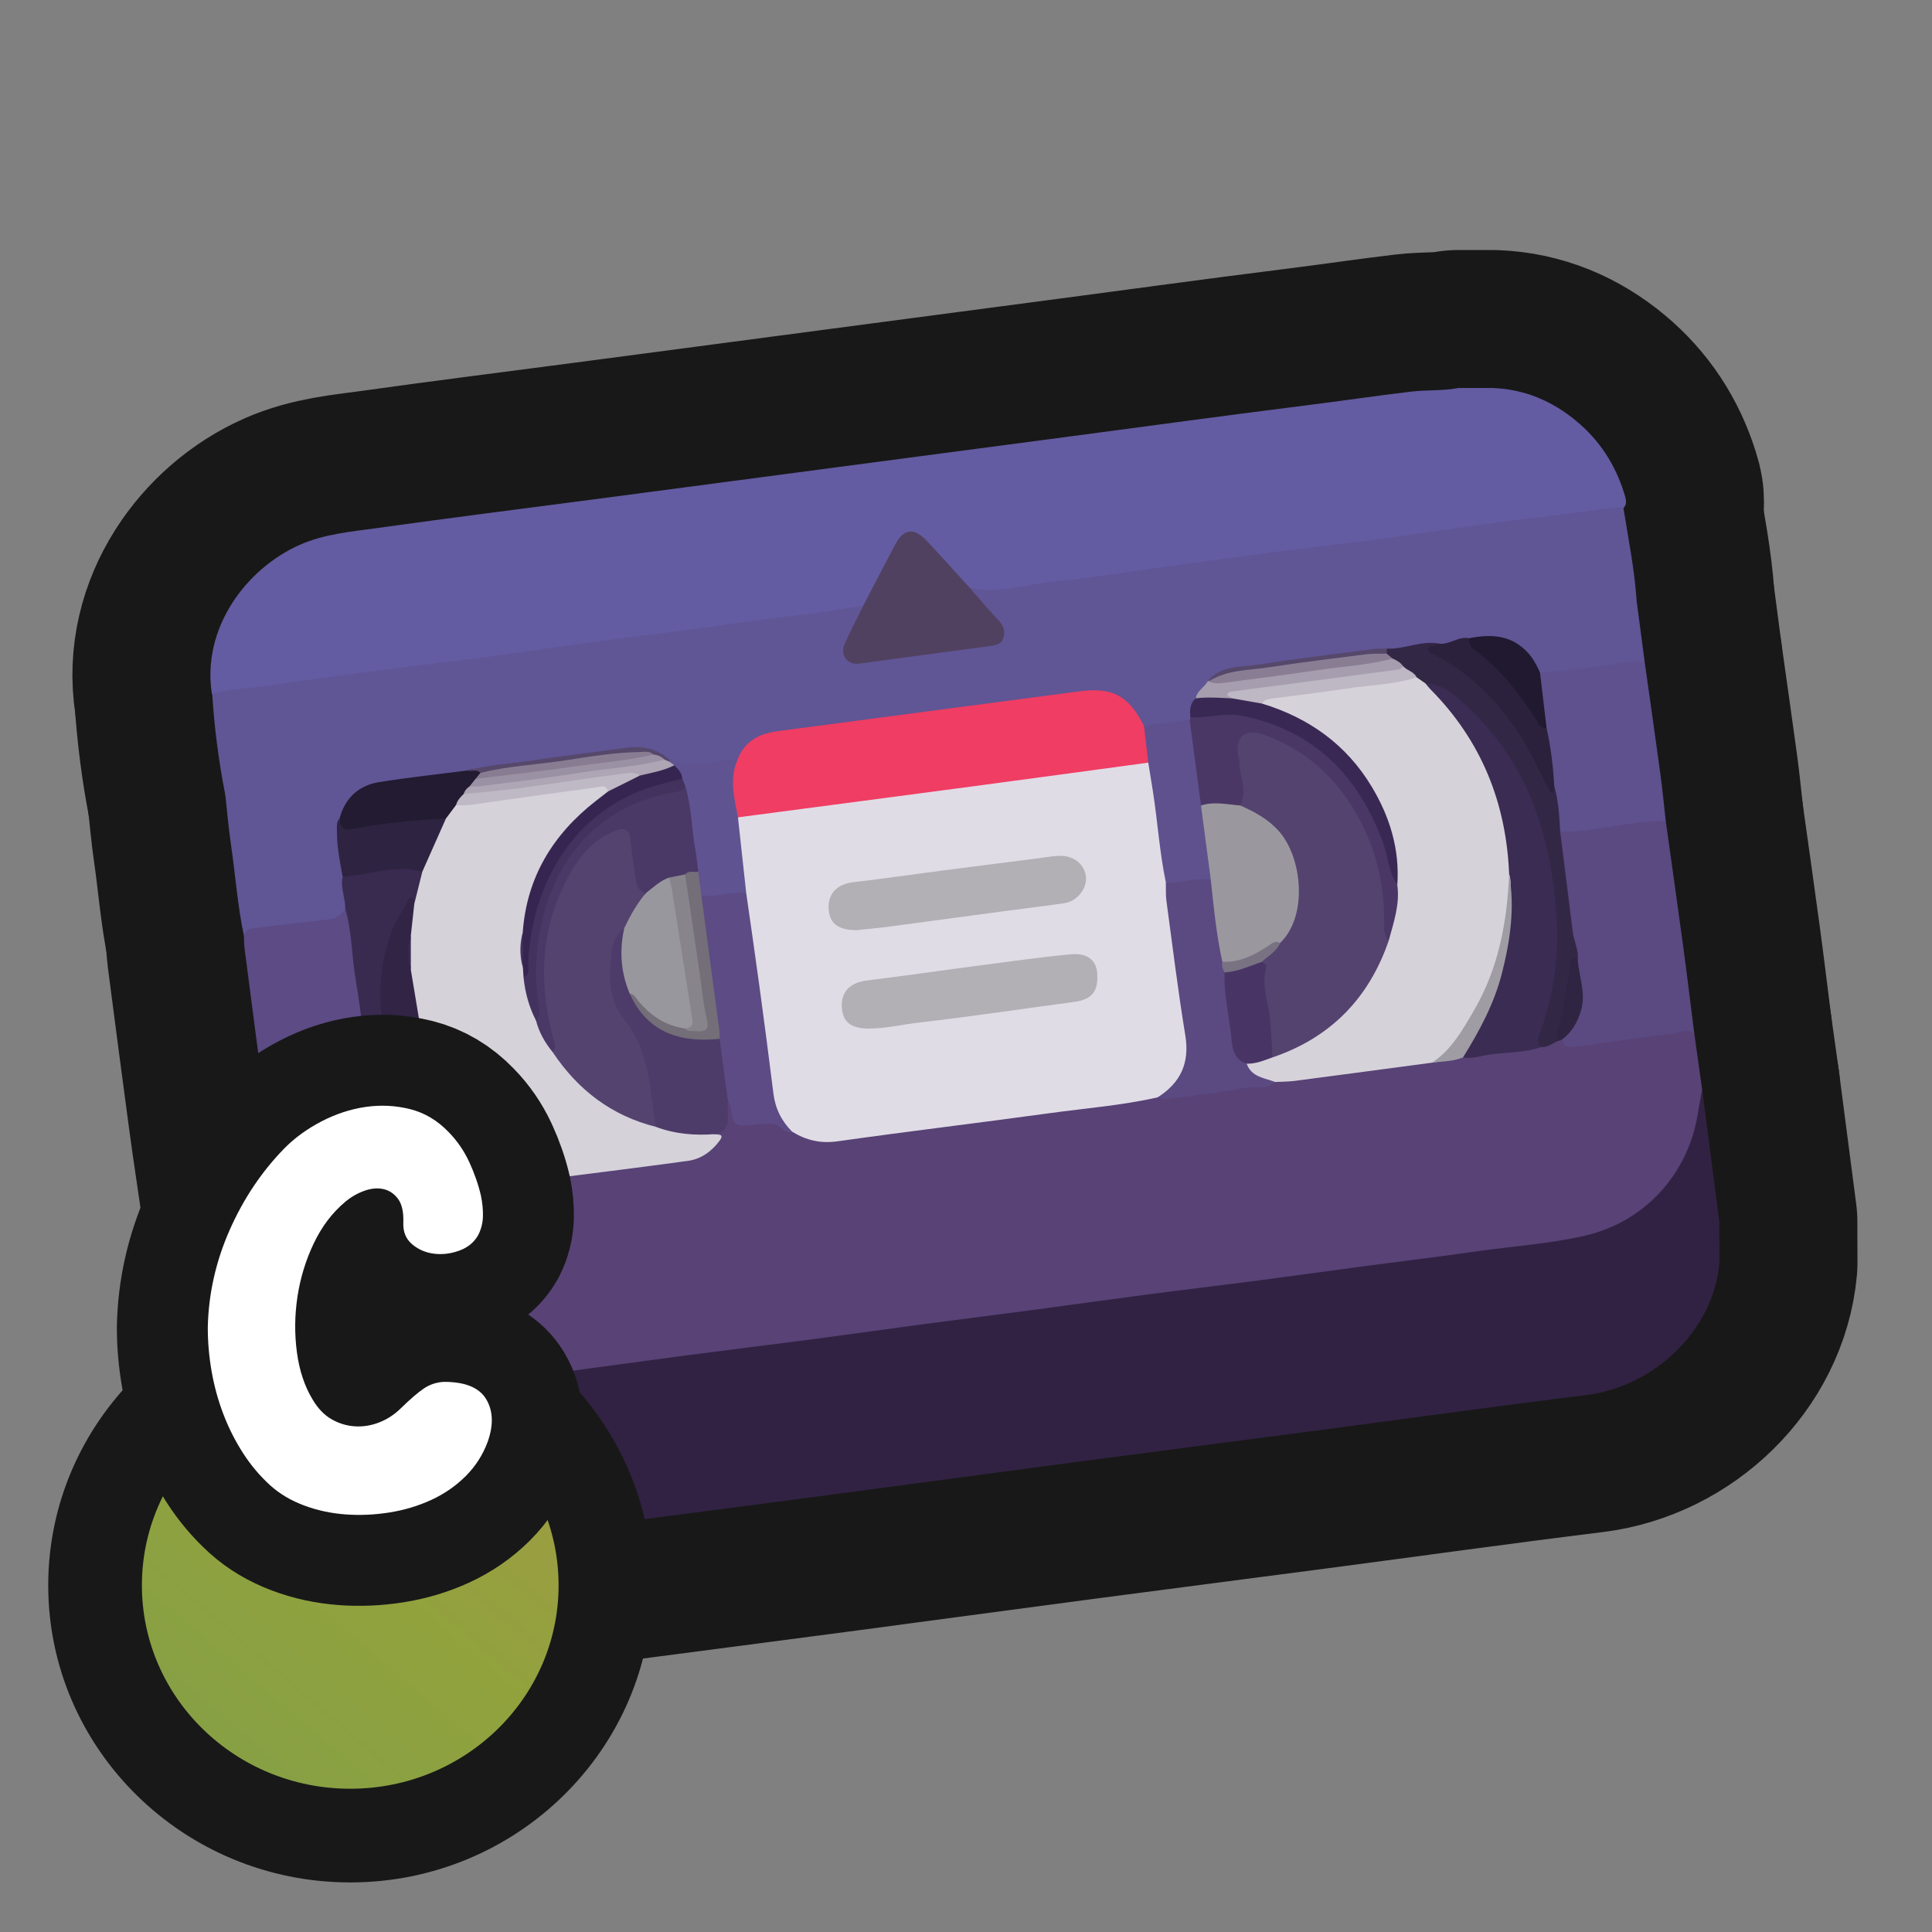 <?xml version="1.0" encoding="UTF-8"?>
<svg id="Pattern" xmlns="http://www.w3.org/2000/svg" width="280" height="280" xmlns:xlink="http://www.w3.org/1999/xlink" viewBox="0 0 280 280">
  <rect x="0" y="0" width="280" height="280" fill="#808080" stroke="none"/>
  <defs>
    <linearGradient id="C4" x1="10.199" y1="277.282" x2="97.17" y2="175.381" gradientUnits="userSpaceOnUse">
      <stop offset="0" stop-color="#7e9e4c"/>
      <stop offset=".488" stop-color="#91a23d"/>
      <stop offset=".713" stop-color="#9d9c43"/>
      <stop offset="1" stop-color="#b4924e"/>
    </linearGradient>
  </defs>
  <a xlink:href="https://www.notion.so/dmmnotes/episodes-7571d38f85a845d7a80f2c875956a86e?pvs=4">
    <g>
      <g>
        <path d="M211.375,56.234h5.007c4.579.184,8.567,1.874,12.065,4.779,3.347,2.78,5.632,6.28,6.924,10.424.261.837.614,1.753-.37,2.435-5.988,1.109-12.051,1.677-18.076,2.506-12.185,1.676-24.385,3.242-36.579,4.859-11.939,1.584-23.884,3.123-35.819,4.742-1.224.166-2.429.058-3.602-.332-2.494-1.039-3.766-3.403-5.443-5.266-3.39-3.766-4.064-3.783-6.317.719-.917,1.832-1.813,3.675-2.747,5.499-.384.751-.791,1.479-1.707,1.705-6.213,1.397-12.555,1.902-18.845,2.743-24.03,3.216-48.066,6.379-72.103,9.541-1.007.132-2.032.345-3.048.009-1.506-9.508,4.918-18.163,12.704-21.622,3.651-1.622,7.549-1.928,11.42-2.469,10.16-1.42,20.338-2.706,30.509-4.04,12.269-1.609,24.534-3.247,36.802-4.864,10.043-1.324,20.085-2.661,30.129-3.98,12.331-1.619,24.65-3.328,36.991-4.869,5.088-.635,10.16-1.395,15.252-1.996,2.278-.269,4.588-.09,6.852-.524Z" style="fill: none; stroke: #181818; stroke-linecap: round; stroke-linejoin: round; stroke-width: 40px;"/>
        <path d="M68.518,223.424c-.052.11-.063.224-.034.342h-4.622c.054-.123.045-.24-.026-.354,1.563-.925,3.124-.943,4.682.012Z" style="fill: none; stroke: #181818; stroke-linecap: round; stroke-linejoin: round; stroke-width: 40px;"/>
        <path d="M235.27,73.564c.713,4.483,1.617,8.939,1.92,13.481-.811.75-1.848.824-2.866.96-15.576,2.07-31.157,4.11-46.734,6.176-29.755,3.948-59.513,7.865-89.268,11.812-20.918,2.775-41.835,5.558-62.763,8.253-1.042.134-1.969.542-2.908.948-.955-4.849-1.594-9.739-1.893-14.672,2.589-.705,5.276-.743,7.911-1.135,5.409-.804,10.829-1.53,16.252-2.236,5.426-.707,10.864-1.313,16.288-2.031,5.232-.693,10.449-1.497,15.678-2.205,4.287-.58,8.587-1.07,12.876-1.638,5.484-.726,10.951-1.6,16.449-2.191,2.981-.321,5.909-.929,8.88-1.274.518.677-0,1.21-.281,1.744-.565,1.075-1.141,2.146-1.631,3.256-.849,1.922-.224,2.781,1.84,2.706,2.69-.099,5.32-.675,7.981-.994,3.103-.373,6.209-.761,9.307-1.189.91-.126,2.044-.074,2.462-1.161.451-1.174-.492-1.855-1.132-2.642-1.14-1.401-2.784-2.448-3.151-4.403,4.38,1.013,8.585-.564,12.866-.932,4.492-.387,8.95-1.163,13.423-1.772,5.481-.745,10.958-1.521,16.443-2.232,5.426-.703,10.865-1.302,16.288-2.02,5.231-.692,10.446-1.507,15.675-2.215,4.287-.581,8.582-1.105,12.878-1.613,2.4-.284,4.774-.822,7.21-.78Z" style="fill: none; stroke: #181818; stroke-linecap: round; stroke-linejoin: round; stroke-width: 40px;"/>
        <path d="M140.487,85.128c1.392,1.582,2.746,3.202,4.194,4.731.741.783,1.065,1.618.738,2.608-.303.918-1.127,1.062-2.008,1.177-6.319.825-12.631,1.709-18.949,2.539-1.673.22-2.764-1.309-2.051-2.869.848-1.855,1.784-3.669,2.681-5.501,1.531-2.936,3.051-5.879,4.598-8.807,1.27-2.406,2.73-2.627,4.607-.641,2.099,2.221,4.13,4.506,6.19,6.764Z" style="fill: none; stroke: #181818; stroke-linecap: round; stroke-linejoin: round; stroke-width: 40px;"/>
        <path d="M245.554,149.812c.379,2.701.758,5.402,1.136,8.103.268,4.663-1.086,8.853-3.71,12.668-4.138,6.016-10.027,8.893-17.133,9.796-15.205,1.933-30.391,4.014-45.588,6.002-18.184,2.378-36.365,4.789-54.545,7.194-16.72,2.212-33.442,4.414-50.16,6.638-4.442.591-8.857,1.486-13.379,1.384-8.393-.189-16.597-5.885-19.589-13.613-.303-.782-.357-1.612-.671-2.378-.726-4.046-1.23-8.12-1.582-12.214-.223-1.778,1.153-1.923,2.302-2.106,2.968-.473,5.949-.875,8.937-1.197,1.347-.145,2.498-.507,3.246-1.711.54-.356.879.04,1.092.4,2.454,4.132,6.302,4,10.307,3.405.91-.18,1.849-.157,2.749-.407,1.776-.197,3.555-.37,5.302-.761,1.13-.271,2.316-.02,3.437-.376,6.472-.882,12.948-1.733,19.431-2.541,1.783-.222,3.576-.503,5.093-1.576.714-.505,1.582-.991,1.202-2.141,1.825-1.182,1.203-3.336,1.96-4.944.988-.066.871.778,1,1.317.36,1.503,1.156,2.226,2.744,1.776,2.13-.604,3.959.379,5.843,1.092,2.656,1.594,5.489,1.345,8.394.945,14.788-2.038,29.607-3.849,44.387-5.949,4.274.012,8.438-.947,12.652-1.462,1.494-.182,3.068.009,4.465-.769,7.485-.963,14.962-1.989,22.456-2.88,1.632-.024,3.208-.456,4.814-.671,3.586-.58,7.206-.885,10.803-1.368.884-.199,1.716-.549,2.547-.908.409-.134.815-.204,1.21.043.792.606,1.677.48,2.58.366,4.703-.596,9.4-1.234,14.104-1.82.806-.1,1.694-.381,2.164.66Z" style="fill: none; stroke: #181818; stroke-linecap: round; stroke-linejoin: round; stroke-width: 40px;"/>
        <path d="M41.914,185.607c1.681,3.596,3.404,7.154,6.504,9.822,5.306,4.566,11.391,6.353,18.329,5.372,5.237-.741,10.49-1.374,15.733-2.074,5.494-.733,10.983-1.507,16.479-2.227,6.256-.82,12.521-1.58,18.777-2.401,5.37-.705,10.731-1.472,16.099-2.186,5.244-.698,10.494-1.35,15.738-2.046,5.431-.721,10.856-1.492,16.289-2.202,5.372-.703,10.753-1.339,16.125-2.04,5.181-.675,10.356-1.403,15.535-2.092,5.433-.722,10.875-1.375,16.3-2.151,5.297-.758,10.664-1.098,15.886-2.296,8.674-1.99,15.012-8.988,16.372-17.8.174-1.128.405-2.248.61-3.372.831,6.391,1.662,12.783,2.493,19.174.004,1.98.008,3.961.013,5.941-.87,9.706-9.331,17.93-19.363,19.164-13.282,1.635-26.537,3.492-39.805,5.238-11.237,1.479-22.48,2.921-33.716,4.407-12.125,1.603-24.244,3.25-36.369,4.853-12.125,1.603-24.254,3.176-36.381,4.763-5.015.656-10.03,1.312-15.044,1.969-1.561-.004-3.122-.008-4.682-.012-8.949-.698-17.212-7.666-19.072-16.693-1.432-6.95-2.13-14.043-2.849-21.113Z" style="fill: none; stroke: #181818; stroke-linecap: round; stroke-linejoin: round; stroke-width: 40px;"/>
        <path d="M32.651,115.194c.087-2,1.846-1.361,2.778-1.497,8.626-1.26,17.272-2.383,25.917-3.501,7.323-.946,14.658-1.795,21.978-2.758,6.245-.821,12.471-1.781,18.715-2.608,5.427-.719,10.873-1.297,16.3-2.012,5.172-.681,10.327-1.497,15.498-2.184,5.426-.722,10.868-1.329,16.295-2.046,6.245-.825,12.479-1.732,18.722-2.569,4.353-.583,8.715-1.1,13.072-1.66,4.23-.544,8.459-1.098,12.686-1.659,4.478-.594,8.955-1.2,13.431-1.804,5.423-.731,10.844-1.477,16.268-2.196,4.29-.568,8.585-1.105,12.878-1.656.389,2.951.777,5.902,1.166,8.852-1.67.978-3.582.813-5.388,1.051-3.095.408-6.167,1.152-9.326.936-.603-.134-.981-.547-1.27-1.059-2.011-3.561-5.021-4.822-8.98-3.906-.183.042-.378.03-.569.044-1.563.164-3.016.975-4.638.785-2.436-.239-4.726.9-7.15.763-4.625.366-9.2,1.137-13.8,1.708-2.334.29-4.656.69-6.993.919-1.635.16-3.116.57-4.468,1.473-.849.878-1.684,1.769-2.218,2.891-.599.805-.509,1.822-.831,2.716-.101.192-.247.336-.435.44-2.091.622-4.221.925-6.405.805-.712-.287-1.014-.943-1.38-1.541-1.358-2.217-3.353-3.291-5.935-3.228-3.788.092-7.501.863-11.248,1.316-11.504,1.388-22.956,3.17-34.47,4.475-2.591.294-4.334,1.721-5.711,3.776-3.436.735-6.874,1.929-10.318.021-2.36-1.412-4.824-1.63-7.557-1.203-7.122,1.112-14.289,1.93-21.422,2.971-3.815.806-7.705,1.116-11.565,1.574-3.419.406-5.476,2.144-6.653,5.206-.627,2.09.014,4.137.209,6.197.066.692.276,1.364.296,2.064-.097,1.55.535,3.061.252,4.621-.577,1.555-1.885,1.889-3.342,2.098-3.904.561-7.868.737-11.694,1.796-.931-4.422-1.241-8.933-1.896-13.395-.341-2.328-.537-4.676-.799-7.016Z" style="fill: none; stroke: #181818; stroke-linecap: round; stroke-linejoin: round; stroke-width: 40px;"/>
        <path d="M35.345,135.604c.307-1.149,1.326-1.065,2.163-1.169,3.408-.427,6.824-.783,10.234-1.197,1.006-.122,1.799-.638,2.287-1.561,1.192.42,1.012,1.559,1.099,2.412.58,5.641,1.592,11.226,2.168,16.866.065.635.22,1.256.275,1.891.482,4.356,1.157,8.688,1.618,13.047.084.795.438,1.632-.164,2.389.147,1.779-1.171,2.095-2.434,2.27-3.312.461-6.636.837-9.96,1.213-1.093.124-1.94.508-2.298,1.628-.604-4.165-1.243-8.326-1.806-12.497-1.051-7.79-2.062-15.586-3.077-23.38-.082-.631-.072-1.274-.105-1.912Z" style="fill: none; stroke: #181818; stroke-linecap: round; stroke-linejoin: round; stroke-width: 40px;"/>
        <path d="M245.554,149.812c-1.175-.898-2.378-.046-3.509.074-4.475.475-8.923,1.201-13.387,1.788-.901.118-2.014.439-2.248-1.024,2.837-3.529,2.718-7.506,1.768-11.612-.057-.248.015.065-.013-.192-1.06-5.301-1.524-10.686-2.316-16.024-.117-.787-.382-1.638.159-2.406,3.977-.96,8.073-1.13,12.094-1.808,1.125-.19,2.292-.405,3.314.404.833,5.963,1.686,11.923,2.492,17.89.581,4.299,1.1,8.607,1.646,12.911Z" style="fill: none; stroke: #181818; stroke-linecap: round; stroke-linejoin: round; stroke-width: 40px;"/>
        <path d="M241.416,119.01c-4.015-.028-7.926.874-11.882,1.367-1.151.144-2.281.113-3.422.155-1.1-1.384-.639-3.11-.997-4.658-.138-.596-.034-1.248-.256-1.846-.409-2.842-.677-5.704-1.198-8.531-.628-2.083-.43-4.268-.801-6.385-.099-.562-.055-1.14.331-1.626,4.132-.207,8.21-.859,12.296-1.46.942-.139,1.912-.092,2.868-.13.763,5.425,1.543,10.847,2.28,16.275.308,2.273.523,4.558.78,6.838Z" style="fill: none; stroke: #181818; stroke-linecap: round; stroke-linejoin: round; stroke-width: 40px;"/>
        <path d="M167.782,159.033c-5.126,1.171-10.369,1.568-15.561,2.283-10.273,1.415-20.572,2.643-30.84,4.093-2.457.347-4.544-.148-6.57-1.389-1.902-.755-2.606-2.383-2.94-4.201-.845-4.598-1.295-9.253-1.943-13.88-.772-5.512-1.517-11.028-2.234-16.549-.238-2.807-.76-5.576-1.072-8.373-.092-.83-.239-1.653.171-2.444.998-1.152,2.436-1.042,3.732-1.204,8.447-1.055,16.873-2.263,25.318-3.32,9.653-1.208,19.267-2.702,28.937-3.772.508-.056,1.017-.147,1.527-.01,1.327.81,1.09,2.239,1.25,3.442.627,4.693,1.165,9.398,1.842,14.084.908,7.808,2.041,15.587,3.023,23.386.45,3.571-1.544,6.937-4.642,7.854Z" style="fill: none; stroke: #181818; stroke-linecap: round; stroke-linejoin: round; stroke-width: 40px;"/>
        <path d="M207.543,154.011c-6.629.883-13.257,1.775-19.889,2.639-.945.123-1.907.11-2.861.16-2.458.126-4.108-.945-4.316-2.802,1.129-.677,2.46-.719,3.662-1.166,8.466-2.8,13.979-8.513,16.722-16.957.607-2.448,1.401-4.866,1.128-7.446.718-10.762-6.377-21.328-17.12-25.268-.787-.289-1.826-.295-2.079-1.411.584-1.172,1.752-1.198,2.795-1.324,6.451-.783,12.898-1.596,19.33-2.528.802-.012,1.455.349,2.062.822,7.769,7.722,11.802,17.079,12.234,28.01-.288,9.342-2.752,17.929-8.775,25.283-.776.947-1.528,1.908-2.894,1.988Z" style="fill: none; stroke: #181818; stroke-linecap: round; stroke-linejoin: round; stroke-width: 40px;"/>
        <path d="M103.556,164.372c.552.1,1.499-.08.707.982-1.155,1.548-2.685,2.632-4.574,2.891-7.321,1.003-14.656,1.901-21.986,2.838-2.385-.516-3.976-2.284-5.652-3.8-5.136-4.643-8.769-10.304-10.884-16.917-.254-.793-.532-1.577-.835-2.355-.578-2.503-1.212-4.996-1.253-7.588.021-1.572.019-3.143-.005-4.714-.019-1.544-.068-3.093.479-4.577.525-1.539.637-3.189,1.23-4.711.988-2.756,1.947-5.527,3.527-8.026.576-.859.969-1.902,2.16-2.142,6.435-.749,12.844-1.694,19.265-2.545.914-.121,1.934-.532,2.571.6.008,1.244-1.034,1.698-1.815,2.294-5.199,3.968-8.468,9.147-9.909,15.515-.242,1.069-.241,2.162-.466,3.227-.283,1.592-.299,3.182.026,4.77.123.488.148.988.183,1.486.191,2.125,1.003,4.08,1.685,6.068.663,1.613,1.444,3.165,2.433,4.607,3.793,5.277,8.62,9.109,15.015,10.753,2.067.485,4.14.896,6.276.894.634-0,1.296-.033,1.821.448Z" style="fill: none; stroke: #181818; stroke-linecap: round; stroke-linejoin: round; stroke-width: 40px;"/>
        <path d="M218.716,126.684c-.421-10.36-4.046-19.356-11.392-26.771-.266-.269-.493-.578-.737-.868,1.148-.931,2.086-.071,2.954.459,4.547,2.774,7.886,6.688,10.441,11.313,4.385,7.933,6.339,16.465,6.146,25.491-.085,3.982-.598,7.924-1.875,11.725-.41,1.221-.697,2.464-.928,3.725-2.428.842-5.002.736-7.503,1.087-1.248.175-2.492.667-3.795.407-.327-.867.273-1.458.657-2.092,3.827-6.305,5.823-13.144,6.008-20.512.033-1.321.494-2.64.023-3.964Z" style="fill: none; stroke: #181818; stroke-linecap: round; stroke-linejoin: round; stroke-width: 40px;"/>
        <path d="M180.683,154.161c.678,1.957,2.566,2.036,4.11,2.649-1.197,1.25-2.807.605-4.208.851-3.813.67-7.663,1.14-11.504,1.645-.414.054-.865-.175-1.298-.273,3.309-2.108,4.658-4.969,4.003-8.968-1.061-6.476-1.859-12.994-2.738-19.499-.119-.884-.06-1.792-.084-2.69,2.214-.786,4.431-1.512,6.768-.441,1.015,3.842.983,7.853,1.874,11.716.024.645.218,1.263.318,1.896.169,2.863.681,5.687.975,8.536.173,1.674.841,3.187,1.784,4.577Z" style="fill: none; stroke: #181818; stroke-linecap: round; stroke-linejoin: round; stroke-width: 40px;"/>
        <path d="M108.145,129.409c.638,4.488,1.297,8.974,1.907,13.466.705,5.193,1.391,10.389,2.034,15.59.271,2.188,1.177,4.018,2.726,5.556-1.21.395-1.703-1.032-2.722-1.077-.889-.039-1.798-.094-2.671.037-2.85.429-3.209.181-3.587-2.703-.038-.292-.233-.564-.355-.845-1.13-1.792-.866-3.893-1.263-5.845-.2-.98-.263-1.998-.416-2.996-.784-6.233-1.78-12.437-2.428-18.687-.078-.751-.325-1.529.198-2.234,2.177-.458,4.338-1.351,6.577-.263Z" style="fill: none; stroke: #181818; stroke-linecap: round; stroke-linejoin: round; stroke-width: 40px;"/>
        <path d="M61.203,126.338c-.388,1.559-.777,3.118-1.165,4.678-.775-.33-.829.399-1.054.771-3.191,5.276-3.88,10.986-2.952,16.991,1.144,7.407,4.57,13.63,9.717,18.979.843.876,1.753,1.688,2.555,2.6.44.5,1.095.99.568,1.817-.82.72-1.806.216-2.704.368-1.326-.115-1.79-1.332-2.534-2.11-4.003-4.187-7.278-8.874-9.467-14.28-.431-1.064-.301-2.302-1.065-3.249-.519-3.703-.962-7.419-1.579-11.106-.563-3.365-.508-6.819-1.495-10.118.046-1.544-.728-3.021-.369-4.589,3.273-1.486,6.723-1.786,10.251-1.493.505.042.98.29,1.293.743Z" style="fill: none; stroke: #181818; stroke-linecap: round; stroke-linejoin: round; stroke-width: 40px;"/>
        <path d="M68.872,172.173c-.783-1.996-2.629-3.07-3.993-4.556-3.549-3.865-6.338-8.19-7.984-13.179-2.175-6.591-2.557-13.205.012-19.824.564-1.453,1.507-2.668,2.193-4.038.132-.263.42-.623.72-.441.184.112.154.575.22.88-.166,1.525-.332,3.049-.499,4.574-.181,1.658-.186,3.316.003,4.974.425,2.558.849,5.116,1.274,7.673,2.065,8.481,5.834,15.988,12.491,21.844.429.377.909.721.932,1.375-1.74.604-3.546.715-5.367.718Z" style="fill: none; stroke: #181818; stroke-linecap: round; stroke-linejoin: round; stroke-width: 40px;"/>
        <path d="M223.326,151.757c-.687-.675-.383-1.408-.119-2.135,1.943-5.362,2.732-10.929,2.381-16.58-.73-11.764-4.097-22.504-13.089-30.762-1.658-1.522-3.394-3.164-5.912-3.236-.427-.296-.853-.592-1.279-.889-.854-.173-1.473-.752-2.149-1.234-.472-.46-.968-.891-1.539-1.229-.349-.265-.664-.559-.832-.977-.06-.275-.023-.522.212-.71,2.468.114,4.793-1.133,7.287-.769.073.504-.735,1.014.246,1.53,7.598,4.003,12.212,10.614,15.757,18.157.174.371.006,1.313.969,1.043.621,2.144.736,4.355.855,6.565.612,4.866,1.226,9.731,1.836,14.597.165,1.313.862,2.529.71,3.899-.964,1.093-.726,2.505-.973,3.78-.53,2.746-.817,5.548-2.055,8.113-.727.393-1.414.898-2.306.836Z" style="fill: none; stroke: #181818; stroke-linecap: round; stroke-linejoin: round; stroke-width: 40px;"/>
        <path d="M104.287,150.55c.396,2.961.793,5.923,1.19,8.884-.005.691-.068,1.388-.003,2.073.144,1.503-.288,2.572-1.918,2.865-2.903.206-5.753-.02-8.501-1.062-1.106-1.183-1.084-2.749-1.183-4.168-.279-3.989-1.345-7.579-3.726-10.902-2.348-3.278-2.692-7.122-1.798-11.048.231-1.013.683-1.931,1.309-2.758.303-.4.651-.662,1.025-.053.315,1.401-.203,2.778-.11,4.184.114,1.74.452,3.412,1.093,5.026,1.88,4.468,6.176,7.103,10.98,6.706.579-.048,1.146-.164,1.643.252Z" style="fill: none; stroke: #181818; stroke-linecap: round; stroke-linejoin: round; stroke-width: 40px;"/>
        <path d="M53.102,152.902c1.654.44,1.015,2.025,1.45,3.045,2.297,5.389,5.539,10.119,9.559,14.347.7.736,1.372,1.497,2.057,2.247-4.798,1.671-8.03.437-11.144-4.258-.82-5.105-1.412-10.238-1.922-15.381Z" style="fill: none; stroke: #181818; stroke-linecap: round; stroke-linejoin: round; stroke-width: 40px;"/>
        <path d="M218.716,126.684c.851,4.859.16,9.611-1.031,14.32-1.121,4.432-3.26,8.401-5.657,12.247-1.437.598-2.982.563-4.486.76,2.813-1.852,4.402-4.711,6.033-7.495,3.582-6.112,4.848-12.853,5.141-19.832Z" style="fill: none; stroke: #181818; stroke-linecap: round; stroke-linejoin: round; stroke-width: 40px;"/>
        <path d="M74.239,171.454c-6.914-5.481-11.049-12.695-13.221-21.144-.178-.694-.268-1.37-.202-2.074,1.806,5.33,4.105,10.386,7.769,14.753,2.649,3.156,5.747,5.77,9.118,8.094-1.101.631-2.323.129-3.465.371Z" style="fill: none; stroke: #181818; stroke-linecap: round; stroke-linejoin: round; stroke-width: 40px;"/>
        <path d="M225.631,150.921c-.209-1.703.753-3.177.934-4.817.227-2.063.663-4.101.98-6.155.104-.675.121-1.362,1.114-.92.148,2.452,1.216,4.83.488,7.358-.493,1.713-1.314,3.168-2.736,4.262-.26.091-.519.182-.779.272Z" style="fill: none; stroke: #181818; stroke-linecap: round; stroke-linejoin: round; stroke-width: 40px;"/>
        <path d="M166.418,110.528c-8.484,1.147-16.966,2.309-25.452,3.438-11.337,1.509-22.678,2.994-34.017,4.489-1.615-1.865-1.659-6.365-.082-8.307.988-2.731,3.174-3.829,5.839-4.183,14.567-1.936,29.138-3.84,43.706-5.772,4.794-.636,7.135.589,9.381,5.001,1.114,1.672,1.394,3.441.624,5.334Z" style="fill: none; stroke: #181818; stroke-linecap: round; stroke-linejoin: round; stroke-width: 40px;"/>
        <path d="M202.51,128.251c.387,2.809-.525,5.418-1.243,8.057-1.533-.497-1.152-1.833-1.163-2.891-.057-5.283-1.207-10.274-3.802-14.897-2.845-5.067-6.797-8.925-12.257-11.114-.535-.214-1.072-.423-1.647-.506-1.947-.28-2.644.345-2.396,2.326.206,1.649.436,3.298.611,4.949.109,1.029.376,2.228-.903,2.878-1.953.077-3.905.152-5.831-.31-1.216-2.952-1.082-6.141-1.594-9.217-.173-1.037-.616-2.14.132-3.161.034-.131.068-.262.102-.393,3.852-1.457,7.736-1.151,11.449.271,10.38,3.975,16.094,11.817,18.158,22.543.096.498.094,1.018.383,1.465Z" style="fill: none; stroke: #181818; stroke-linecap: round; stroke-linejoin: round; stroke-width: 40px;"/>
        <path d="M172.417,104.366c.547,4.126,1.095,8.252,1.642,12.378.428.417.674.931.775,1.513.468,2.713.826,5.44.985,8.19.022.386.002.772-.347,1.042-2.2-.384-4.32.571-6.508.389-.917-4.366-1.189-8.824-1.881-13.223-.216-1.376-.443-2.751-.665-4.126-.208-1.778-.415-3.556-.624-5.334,2.207-.276,4.415-.552,6.623-.828Z" style="fill: none; stroke: #181818; stroke-linecap: round; stroke-linejoin: round; stroke-width: 40px;"/>
        <path d="M106.868,110.148c-1.19,2.781-.446,5.543.082,8.307.398,3.651.796,7.302,1.195,10.954-2.184-.213-4.306.656-6.494.373-.939-.957-.884-2.199-.98-3.398-.565-3.975-1.06-7.96-1.623-11.934-.163-.442-.304-.894-.464-1.337-.21-.657-.532-1.249-1.025-1.741-.296-.296-.633-.568-.653-1.037.056-.062.112-.125.168-.187.117-.051.282-.181.345-.143,2.48,1.5,5.007.552,7.53.183.628-.092,1.279-.03,1.92-.039Z" style="fill: none; stroke: #181818; stroke-linecap: round; stroke-linejoin: round; stroke-width: 40px;"/>
        <path d="M66.097,116.665c-.489.653-.977,1.306-1.466,1.958-.998.705-2.195.682-3.316.783-3.242.292-6.466.691-9.686,1.17-1.977.294-2.5-.21-2.414-1.971.8-2.961,2.767-4.775,5.729-5.252,4.233-.682,8.504-1.134,12.758-1.684.655-.249,1.307-.269,1.955.02.236.536-.157.858-.412,1.227-.323.39-.587.827-.905,1.222-.322.363-.594.763-.851,1.174-.395.522-.828,1.005-1.393,1.352Z" style="fill: none; stroke: #181818; stroke-linecap: round; stroke-linejoin: round; stroke-width: 40px;"/>
        <path d="M49.215,118.605c.023,1.98,1.354,1.64,2.568,1.414,4.248-.79,8.538-1.18,12.848-1.396-1.142,2.571-2.285,5.143-3.427,7.714-3.417-.975-6.716.135-10.054.57-.496.065-.994.121-1.49.18-.385-2.205-.854-4.401-.828-6.656.007-.63-.118-1.298.384-1.828Z" style="fill: none; stroke: #181818; stroke-linecap: round; stroke-linejoin: round; stroke-width: 40px;"/>
        <path d="M202.51,128.251c-1.29-1.896-1.355-4.208-2.131-6.287-3.588-9.608-9.93-16.062-20.233-18.197-2.584-.536-5.082.329-7.627.206-.092-1.025-.102-2.026.789-2.771,1.686-1.235,3.538-.447,5.326-.438,1.492.159,3.087-.04,4.273,1.204,6.787,2.067,12.227,5.932,15.908,12.071,2.617,4.364,4.055,9.061,3.695,14.211Z" style="fill: none; stroke: #181818; stroke-linecap: round; stroke-linejoin: round; stroke-width: 40px;"/>
        <path d="M225.258,113.968c-.028.252.038.625-.102.736-.531.421-.59-.185-.735-.448-1.444-2.625-2.59-5.398-4.271-7.911-3.211-4.797-7.079-8.835-12.303-11.445-.385-.192-.961-.325-.906-.857.079-.758,1.082-.21,1.345-.807,1.647.392,2.997-1.089,4.638-.737,2.352,2.605,5.207,4.71,7.332,7.554,1.339,1.792,2.379,3.793,3.882,5.463.64,2.782.957,5.606,1.12,8.451Z" style="fill: none; stroke: #181818; stroke-linecap: round; stroke-linejoin: round; stroke-width: 40px;"/>
        <path d="M224.138,105.517c-1.011.079-1.243-.807-1.629-1.407-2.395-3.72-5.097-7.157-8.683-9.823-.577-.429-1.02-.981-.902-1.788,3.1-.619,6.015-.514,8.395,1.981.841.882,1.393,1.914,1.873,3.006.315,2.677.63,5.353.946,8.03Z" style="fill: none; stroke: #181818; stroke-linecap: round; stroke-linejoin: round; stroke-width: 40px;"/>
        <path d="M178.637,101.22c-1.776-.074-3.551-.233-5.328-.017.161-1.155,1.33-1.612,1.779-2.568.11-.013.221-.027.331-.041,7.925-1.021,15.854-2.016,23.765-3.153.876-.126,1.77-.324,2.653.009.578.252,1.124.548,1.5,1.081-.18,1.508-1.507,1.189-2.356,1.294-4.324.535-8.627,1.221-12.957,1.706-2.865.321-5.714.773-8.576,1.13-.368.046-.809-.017-.81.559Z" style="fill: none; stroke: #181818; stroke-linecap: round; stroke-linejoin: round; stroke-width: 40px;"/>
        <path d="M69.615,112.024c-.539-.65-1.293-.145-1.913-.354,3.193-.879,6.507-.984,9.758-1.491,4.335-.676,8.702-1.141,13.044-1.778,2.474-.363,4.684.018,6.57,1.748-.037.075-.06.154-.067.238-.287.109-.575.092-.865.009-.649-.251-1.276-.561-1.952-.748-4.495-.344-8.867.649-13.267,1.241-3.34.449-6.698.773-10.022,1.342-.43.074-.895.103-1.284-.206Z" style="fill: none; stroke: #181818; stroke-linecap: round; stroke-linejoin: round; stroke-width: 40px;"/>
        <path d="M200.998,94.006c-.007.244-.014.488-.022.732-.774.775-1.803.516-2.724.641-5.882.798-11.756,1.665-17.658,2.301-1.848.199-3.575.941-5.428,1.073,0,0-.078-.119-.079-.119,1.941-2.228,4.732-1.926,7.237-2.311,5.574-.856,11.175-1.537,16.767-2.269.627-.082,1.271-.035,1.906-.048Z" style="fill: none; stroke: #181818; stroke-linecap: round; stroke-linejoin: round; stroke-width: 40px;"/>
        <path d="M124.132,134.804c-2.755-.009-3.961-1.045-4.043-3.172-.085-2.21,1.303-3.524,3.638-3.788,4.298-.486,8.579-1.122,12.869-1.68,4.606-.599,9.214-1.18,13.821-1.766,1.073-.136,2.146-.346,3.222-.367,2.026-.039,3.593,1.304,3.747,3.084.146,1.691-1.294,3.507-3.124,3.777-3.021.446-6.055.803-9.083,1.208-5.548.742-11.094,1.502-16.643,2.233-1.579.208-3.167.341-4.404.471Z" style="fill: none; stroke: #181818; stroke-linecap: round; stroke-linejoin: round; stroke-width: 40px;"/>
        <path d="M125.909,149.069c-2.611-.01-3.813-.98-3.907-3.168-.095-2.217,1.241-3.502,3.637-3.799,5.433-.673,10.852-1.463,16.281-2.173,4.421-.578,8.839-1.207,13.276-1.623,2.413-.227,3.694.878,3.819,2.764.177,2.66-.786,3.793-3.363,4.136-7.448.992-14.879,2.122-22.342,2.976-2.467.282-4.903.872-7.401.887Z" style="fill: none; stroke: #181818; stroke-linecap: round; stroke-linejoin: round; stroke-width: 40px;"/>
        <path d="M179.732,116.733c1.172-2.187-.198-4.333-.114-6.504.009-.243-.15-.489-.185-.739-.385-2.772,1.028-3.975,3.71-3.018,6.026,2.151,10.473,6.173,13.578,11.727,2.743,4.907,3.992,10.182,3.866,15.791-.019.853.047,1.665.68,2.319-2.871,8.382-8.438,14.08-16.857,16.942-.908-1.166-.483-2.575-.657-3.864-.432-3.196-1.068-6.376-1.036-9.623.152-1.654,1.946-2.091,2.535-3.425,4.595-5.065,2.762-15.708-4.333-18.527-.5-.199-1.144-.336-1.188-1.08Z" style="fill: none; stroke: #181818; stroke-linecap: round; stroke-linejoin: round; stroke-width: 40px;"/>
        <path d="M182.857,139.413c.358.174.773.436.661.833-.781,2.766.486,5.38.618,8.079.08,1.631.232,3.279.274,4.925-1.211.43-2.401.948-3.727.91-2.204-.697-2.098-2.829-2.293-4.4-.364-2.931-1.019-5.851-.928-8.835,1.7-.854,3.396-1.724,5.395-1.513Z" style="fill: none; stroke: #181818; stroke-linecap: round; stroke-linejoin: round; stroke-width: 40px;"/>
        <path d="M178.637,101.22c-.261-.162-.738-.319-.743-.488-.013-.475.519-.494.835-.538,3.089-.427,6.186-.805,9.278-1.213,4.858-.64,9.715-1.292,14.573-1.938.341-.045.597-.206.757-.512.565.654,1.565.78,1.972,1.626-3.171,1.059-6.512,1.087-9.775,1.582-3.773.573-7.563,1.033-11.347,1.524-.539.07-1.005.194-1.278.707l-4.271-.749Z" style="fill: none; stroke: #181818; stroke-linecap: round; stroke-linejoin: round; stroke-width: 40px;"/>
        <path d="M90.481,134.498c-1.476,1.039-1.744,2.689-1.928,4.258-.372,3.171-.155,6.45,1.888,8.95,3.151,3.856,3.626,8.394,4.225,12.979.115.877.259,1.751.39,2.626-6.425-1.613-11.31-5.355-14.949-10.817-.977-4.23-2.01-8.445-1.76-12.852.334-5.899,2.085-11.276,5.663-16.021,1.064-1.411,2.451-2.44,3.976-3.256,2.466-1.319,3.717-.66,4.052,2.101.147,1.206.348,2.405.464,3.613.106,1.107.438,2.123,1.048,3.049-.342,2.177-1.508,3.887-3.069,5.371Z" style="fill: none; stroke: #181818; stroke-linecap: round; stroke-linejoin: round; stroke-width: 40px;"/>
        <path d="M93.592,129.443c-1.487-.471-1.405-1.818-1.595-2.965-.27-1.625-.464-3.264-.641-4.902-.153-1.415-.884-1.666-2.106-1.205-3.232,1.22-5.251,3.686-6.841,6.599-4.073,7.462-4.378,15.295-2.268,23.355.194.742.551,1.453-.034,2.169-1.113-1.364-1.979-2.859-2.418-4.578-.086-2.616-.559-5.197-.506-7.836.14-6.984,2.308-13.198,6.813-18.53,2.54-3.007,5.896-4.902,9.563-6.195,1.863-.657,3.811-1.09,5.775-1.397.903,3.125.924,6.388,1.498,9.565.169.935.247,1.887.366,2.831-.515.468-1.2.474-1.814.671-.699.189-1.389.414-2.096.572-1.426.226-2.227,1.705-3.694,1.847Z" style="fill: none; stroke: #181818; stroke-linecap: round; stroke-linejoin: round; stroke-width: 40px;"/>
        <path d="M97.727,110.911c.554.544,1.095,1.096,1.162,1.933-.52.784-1.398.845-2.188,1.057-10.829,2.915-17.837,10.979-19.282,22.155-.172,1.334-.348,2.659-.394,4.006-.025.733-.014,1.621-1.14,1.652-.034-.491-.069-.983-.103-1.474-.281-1.714-.253-3.429-.02-5.145.58-7.96,4.36-14.143,10.55-18.986.599-.469,1.202-.934,1.803-1.4,1.257-1.375,2.937-2.026,4.607-2.695,1.631-.537,3.253-1.115,5.005-1.102Z" style="fill: none; stroke: #181818; stroke-linecap: round; stroke-linejoin: round; stroke-width: 40px;"/>
        <path d="M75.885,141.714c1.066-.658.624-1.721.678-2.63.661-11.098,6.64-21.688,18.257-25.165,1.343-.402,2.712-.719,4.069-1.075.147.371.295.742.443,1.113-.274.592-.766.735-1.385.835-11.648,1.885-18.226,10.435-19.857,21.074-.497,3.242-.556,6.456-.028,9.7.123.757.371,1.669-.375,2.349-1.01-1.948-1.573-4.026-1.803-6.201Z" style="fill: none; stroke: #181818; stroke-linecap: round; stroke-linejoin: round; stroke-width: 40px;"/>
        <path d="M92.725,112.402c-1.537.769-3.073,1.538-4.61,2.306-.26-1.071-1.057-.679-1.7-.592-5.324.723-10.648,1.449-15.967,2.211-1.447.207-2.878.512-4.351.338.178-.65.603-1.13,1.081-1.573,1.934-1.037,4.11-.91,6.181-1.194,5.382-.739,10.759-1.514,16.147-2.21,1.107-.143,2.413-.698,3.22.714Z" style="fill: none; stroke: #181818; stroke-linecap: round; stroke-linejoin: round; stroke-width: 40px;"/>
        <path d="M75.761,135.095c.007,1.715.013,3.43.02,5.145-.486-1.713-.467-3.428-.02-5.145Z" style="fill: none; stroke: #181818; stroke-linecap: round; stroke-linejoin: round; stroke-width: 40px;"/>
        <path d="M59.543,140.563c-.495-1.658-.494-3.316-.003-4.974.001,1.658.002,3.316.003,4.974Z" style="fill: none; stroke: #181818; stroke-linecap: round; stroke-linejoin: round; stroke-width: 40px;"/>
        <path d="M179.732,116.733c2.105.916,4.065,1.982,5.644,3.76,3.33,3.751,4.237,12.265.139,16.175-1.538.787-2.904,1.916-4.558,2.454-1.222.398-2.468,1.261-3.807.262-.874-3.921-1.244-7.913-1.678-11.896-.472-3.581-.943-7.163-1.414-10.744,1.89-.636,3.782-.143,5.673-.011Z" style="fill: none; stroke: #181818; stroke-linecap: round; stroke-linejoin: round; stroke-width: 40px;"/>
        <path d="M177.15,139.384c2.547.129,4.672-1.006,6.703-2.328.556-.362.971-.818,1.661-.387-.517,1.272-1.734,1.866-2.658,2.744-1.777.58-3.477,1.435-5.395,1.514-.278-.479-.413-.987-.312-1.542Z" style="fill: none; stroke: #181818; stroke-linecap: round; stroke-linejoin: round; stroke-width: 40px;"/>
        <path d="M99.295,126.72c.54-.61,1.257-.301,1.902-.367.151,1.143.302,2.287.453,3.43.867,6.476,1.736,12.952,2.594,19.43.058.441.031.893.043,1.339-6.446.688-10.726-1.462-13.021-6.541.805-.43,1.189.205,1.567.68,1.755,2.208,4.066,3.467,6.78,4.064,2.21.19,2.373.018,2.075-2.084-.824-5.806-1.757-11.595-2.637-17.393-.132-.869-.447-1.763.244-2.557Z" style="fill: none; stroke: #181818; stroke-linecap: round; stroke-linejoin: round; stroke-width: 40px;"/>
        <path d="M175.167,98.754c2.654-1.706,5.751-1.585,8.692-2.037,4.667-.718,9.357-1.294,14.043-1.885,1.013-.128,2.049-.067,3.075-.093.286.237.573.475.859.712-3.38.907-6.872,1.1-10.315,1.598-4.509.652-9.028,1.243-13.546,1.835-.934.122-1.891.312-2.808-.129Z" style="fill: none; stroke: #181818; stroke-linecap: round; stroke-linejoin: round; stroke-width: 40px;"/>
        <path d="M99.289,149.061c-2.812-.384-4.996-1.852-6.766-3.987-.367-.443-.589-1-1.258-1.065-1.297-3.086-1.524-6.26-.785-9.513.855-1.797,1.823-3.524,3.111-5.055,1.08-.816,2.046-1.802,3.373-2.248.787.506.932,1.341,1.071,2.16.995,5.855,1.852,11.732,2.664,17.614.138.996.476,2.357-1.41,2.092Z" style="fill: none; stroke: #181818; stroke-linecap: round; stroke-linejoin: round; stroke-width: 40px;"/>
        <path d="M92.725,112.402c-.733-.604-1.621-.391-2.393-.29-5.02.662-10.024,1.442-15.042,2.114-2.695.361-5.408.582-8.113.866.157-.473.444-.847.864-1.116,2.85-1.303,5.975-1.149,8.974-1.613,5.465-.846,10.971-1.425,16.44-2.26.945-.144,1.894-.259,2.842-.006.235.095.47.19.707.287.242.177.482.352.723.527-1.577.801-3.306,1.089-5.002,1.491Z" style="fill: none; stroke: #181818; stroke-linecap: round; stroke-linejoin: round; stroke-width: 40px;"/>
        <path d="M96.298,110.097c-4.134,1.05-8.399,1.261-12.591,1.941-4.691.761-9.42,1.288-14.135,1.902-.503.065-1.019.026-1.53.036.294-.368.587-.735.881-1.103,2.433-1.1,5.089-1.008,7.65-1.379,5.787-.838,11.572-1.715,17.401-2.24.26-.023.502-.041.73.103.619.059,1.158.289,1.594.74Z" style="fill: none; stroke: #181818; stroke-linecap: round; stroke-linejoin: round; stroke-width: 40px;"/>
        <path d="M94.703,109.357c-3.832.898-7.759,1.186-11.641,1.751-4.699.684-9.425,1.185-14.14,1.764.231-.283.462-.566.693-.849,4.025-1.024,8.18-1.188,12.265-1.819,3.583-.553,7.174-1.151,10.816-1.215.678-.012,1.422-.203,2.008.367Z" style="fill: none; stroke: #181818; stroke-linecap: round; stroke-linejoin: round; stroke-width: 40px;"/>
        <path d="M99.289,149.061c.855-.111,1.187-.513,1.038-1.435-1.009-6.253-1.971-12.514-2.96-18.77-.089-.561-.267-1.108-.403-1.661.777-.158,1.554-.316,2.331-.475.694,4.714,1.387,9.428,2.082,14.142.333,2.262.516,4.561,1.051,6.775.434,1.796-.38,1.924-1.716,1.803-.499-.045-1.04.1-1.421-.378Z" style="fill: none; stroke: #181818; stroke-linecap: round; stroke-linejoin: round; stroke-width: 40px;"/>
      </g>
      <g>
        <path d="M211.375,56.234h5.007c4.579.184,8.567,1.874,12.065,4.779,3.347,2.78,5.632,6.28,6.924,10.424.261.837.614,1.753-.37,2.435-5.988,1.109-12.051,1.677-18.076,2.506-12.185,1.676-24.385,3.242-36.579,4.859-11.939,1.584-23.884,3.123-35.819,4.742-1.224.166-2.429.058-3.602-.332-2.494-1.039-3.766-3.403-5.443-5.266-3.39-3.766-4.064-3.783-6.317.719-.917,1.832-1.813,3.675-2.747,5.499-.384.751-.791,1.479-1.707,1.705-6.213,1.397-12.555,1.902-18.845,2.743-24.03,3.216-48.066,6.379-72.103,9.541-1.007.132-2.032.345-3.048.009-1.506-9.508,4.918-18.163,12.704-21.622,3.651-1.622,7.549-1.928,11.42-2.469,10.16-1.42,20.338-2.706,30.509-4.04,12.269-1.609,24.534-3.247,36.802-4.864,10.043-1.324,20.085-2.661,30.129-3.98,12.331-1.619,24.65-3.328,36.991-4.869,5.088-.635,10.16-1.395,15.252-1.996,2.278-.269,4.588-.09,6.852-.524Z" style="fill: #635ca2; stroke-width: 0px;"/>
        <path d="M68.518,223.424c-.052.11-.063.224-.034.342h-4.622c.054-.123.045-.24-.026-.354,1.563-.925,3.124-.943,4.682.012Z" style="fill: #918799; stroke-width: 0px;"/>
        <path d="M235.27,73.564c.713,4.483,1.617,8.939,1.92,13.481-.811.75-1.848.824-2.866.96-15.576,2.07-31.157,4.11-46.734,6.176-29.755,3.948-59.513,7.865-89.268,11.812-20.918,2.775-41.835,5.558-62.763,8.253-1.042.134-1.969.542-2.908.948-.955-4.849-1.594-9.739-1.893-14.672,2.589-.705,5.276-.743,7.911-1.135,5.409-.804,10.829-1.53,16.252-2.236,5.426-.707,10.864-1.313,16.288-2.031,5.232-.693,10.449-1.497,15.678-2.205,4.287-.58,8.587-1.07,12.876-1.638,5.484-.726,10.951-1.6,16.449-2.191,2.981-.321,5.909-.929,8.88-1.274.518.677-0,1.21-.281,1.744-.565,1.075-1.141,2.146-1.631,3.256-.849,1.922-.224,2.781,1.84,2.706,2.69-.099,5.32-.675,7.981-.994,3.103-.373,6.209-.761,9.307-1.189.91-.126,2.044-.074,2.462-1.161.451-1.174-.492-1.855-1.132-2.642-1.14-1.401-2.784-2.448-3.151-4.403,4.38,1.013,8.585-.564,12.866-.932,4.492-.387,8.95-1.163,13.423-1.772,5.481-.745,10.958-1.521,16.443-2.232,5.426-.703,10.865-1.302,16.288-2.02,5.231-.692,10.446-1.507,15.675-2.215,4.287-.581,8.582-1.105,12.878-1.613,2.4-.284,4.774-.822,7.21-.78Z" style="fill: #605696; stroke-width: 0px;"/>
        <path d="M140.487,85.128c1.392,1.582,2.746,3.202,4.194,4.731.741.783,1.065,1.618.738,2.608-.303.918-1.127,1.062-2.008,1.177-6.319.825-12.631,1.709-18.949,2.539-1.673.22-2.764-1.309-2.051-2.869.848-1.855,1.784-3.669,2.681-5.501,1.531-2.936,3.051-5.879,4.598-8.807,1.27-2.406,2.73-2.627,4.607-.641,2.099,2.221,4.13,4.506,6.19,6.764Z" style="fill: #514160; stroke-width: 0px;"/>
        <path d="M245.554,149.812c.379,2.701.758,5.402,1.136,8.103.268,4.663-1.086,8.853-3.71,12.668-4.138,6.016-10.027,8.893-17.133,9.796-15.205,1.933-30.391,4.014-45.588,6.002-18.184,2.378-36.365,4.789-54.545,7.194-16.72,2.212-33.442,4.414-50.16,6.638-4.442.591-8.857,1.486-13.379,1.384-8.393-.189-16.597-5.885-19.589-13.613-.303-.782-.357-1.612-.671-2.378-.726-4.046-1.23-8.12-1.582-12.214-.223-1.778,1.153-1.923,2.302-2.106,2.968-.473,5.949-.875,8.937-1.197,1.347-.145,2.498-.507,3.246-1.711.54-.356.879.04,1.092.4,2.454,4.132,6.302,4,10.307,3.405.91-.18,1.849-.157,2.749-.407,1.776-.197,3.555-.37,5.302-.761,1.13-.271,2.316-.02,3.437-.376,6.472-.882,12.948-1.733,19.431-2.541,1.783-.222,3.576-.503,5.093-1.576.714-.505,1.582-.991,1.202-2.141,1.825-1.182,1.203-3.336,1.96-4.944.988-.066.871.778,1,1.317.36,1.503,1.156,2.226,2.744,1.776,2.13-.604,3.959.379,5.843,1.092,2.656,1.594,5.489,1.345,8.394.945,14.788-2.038,29.607-3.849,44.387-5.949,4.274.012,8.438-.947,12.652-1.462,1.494-.182,3.068.009,4.465-.769,7.485-.963,14.962-1.989,22.456-2.88,1.632-.024,3.208-.456,4.814-.671,3.586-.58,7.206-.885,10.803-1.368.884-.199,1.716-.549,2.547-.908.409-.134.815-.204,1.21.043.792.606,1.677.48,2.58.366,4.703-.596,9.4-1.234,14.104-1.82.806-.1,1.694-.381,2.164.66Z" style="fill: #584276; stroke-width: 0px;"/>
        <path d="M41.914,185.607c1.681,3.596,3.404,7.154,6.504,9.822,5.306,4.566,11.391,6.353,18.329,5.372,5.237-.741,10.49-1.374,15.733-2.074,5.494-.733,10.983-1.507,16.479-2.227,6.256-.82,12.521-1.58,18.777-2.401,5.37-.705,10.731-1.472,16.099-2.186,5.244-.698,10.494-1.35,15.738-2.046,5.431-.721,10.856-1.492,16.289-2.202,5.372-.703,10.753-1.339,16.125-2.04,5.181-.675,10.356-1.403,15.535-2.092,5.433-.722,10.875-1.375,16.3-2.151,5.297-.758,10.664-1.098,15.886-2.296,8.674-1.99,15.012-8.988,16.372-17.8.174-1.128.405-2.248.61-3.372.831,6.391,1.662,12.783,2.493,19.174.004,1.98.008,3.961.013,5.941-.87,9.706-9.331,17.93-19.363,19.164-13.282,1.635-26.537,3.492-39.805,5.238-11.237,1.479-22.48,2.921-33.716,4.407-12.125,1.603-24.244,3.25-36.369,4.853-12.125,1.603-24.254,3.176-36.381,4.763-5.015.656-10.03,1.312-15.044,1.969-1.561-.004-3.122-.008-4.682-.012-8.949-.698-17.212-7.666-19.072-16.693-1.432-6.95-2.13-14.043-2.849-21.113Z" style="fill: #312243; stroke-width: 0px;"/>
        <path d="M32.651,115.194c.087-2,1.846-1.361,2.778-1.497,8.626-1.26,17.272-2.383,25.917-3.501,7.323-.946,14.658-1.795,21.978-2.758,6.245-.821,12.471-1.781,18.715-2.608,5.427-.719,10.873-1.297,16.3-2.012,5.172-.681,10.327-1.497,15.498-2.184,5.426-.722,10.868-1.329,16.295-2.046,6.245-.825,12.479-1.732,18.722-2.569,4.353-.583,8.715-1.1,13.072-1.66,4.23-.544,8.459-1.098,12.686-1.659,4.478-.594,8.955-1.2,13.431-1.804,5.423-.731,10.844-1.477,16.268-2.196,4.29-.568,8.585-1.105,12.878-1.656.389,2.951.777,5.902,1.166,8.852-1.67.978-3.582.813-5.388,1.051-3.095.408-6.167,1.152-9.326.936-.603-.134-.981-.547-1.27-1.059-2.011-3.561-5.021-4.822-8.98-3.906-.183.042-.378.03-.569.044-1.563.164-3.016.975-4.638.785-2.436-.239-4.726.9-7.15.763-4.625.366-9.2,1.137-13.8,1.708-2.334.29-4.656.69-6.993.919-1.635.16-3.116.57-4.468,1.473-.849.878-1.684,1.769-2.218,2.891-.599.805-.509,1.822-.831,2.716-.101.192-.247.336-.435.44-2.091.622-4.221.925-6.405.805-.712-.287-1.014-.943-1.38-1.541-1.358-2.217-3.353-3.291-5.935-3.228-3.788.092-7.501.863-11.248,1.316-11.504,1.388-22.956,3.17-34.47,4.475-2.591.294-4.334,1.721-5.711,3.776-3.436.735-6.874,1.929-10.318.021-2.36-1.412-4.824-1.63-7.557-1.203-7.122,1.112-14.289,1.93-21.422,2.971-3.815.806-7.705,1.116-11.565,1.574-3.419.406-5.476,2.144-6.653,5.206-.627,2.09.014,4.137.209,6.197.066.692.276,1.364.296,2.064-.097,1.55.535,3.061.252,4.621-.577,1.555-1.885,1.889-3.342,2.098-3.904.561-7.868.737-11.694,1.796-.931-4.422-1.241-8.933-1.896-13.395-.341-2.328-.537-4.676-.799-7.016Z" style="fill: #605595; stroke-width: 0px;"/>
        <path d="M35.345,135.604c.307-1.149,1.326-1.065,2.163-1.169,3.408-.427,6.824-.783,10.234-1.197,1.006-.122,1.799-.638,2.287-1.561,1.192.42,1.012,1.559,1.099,2.412.58,5.641,1.592,11.226,2.168,16.866.065.635.22,1.256.275,1.891.482,4.356,1.157,8.688,1.618,13.047.084.795.438,1.632-.164,2.389.147,1.779-1.171,2.095-2.434,2.27-3.312.461-6.636.837-9.96,1.213-1.093.124-1.94.508-2.298,1.628-.604-4.165-1.243-8.326-1.806-12.497-1.051-7.79-2.062-15.586-3.077-23.38-.082-.631-.072-1.274-.105-1.912Z" style="fill: #5c4b85; stroke-width: 0px;"/>
        <path d="M245.554,149.812c-1.175-.898-2.378-.046-3.509.074-4.475.475-8.923,1.201-13.387,1.788-.901.118-2.014.439-2.248-1.024,2.837-3.529,2.718-7.506,1.768-11.612-.057-.248.015.065-.013-.192-1.06-5.301-1.524-10.686-2.316-16.024-.117-.787-.382-1.638.159-2.406,3.977-.96,8.073-1.13,12.094-1.808,1.125-.19,2.292-.405,3.314.404.833,5.963,1.686,11.923,2.492,17.89.581,4.299,1.1,8.607,1.646,12.911Z" style="fill: #5b4981; stroke-width: 0px;"/>
        <path d="M241.416,119.01c-4.015-.028-7.926.874-11.882,1.367-1.151.144-2.281.113-3.422.155-1.1-1.384-.639-3.11-.997-4.658-.138-.596-.034-1.248-.256-1.846-.409-2.842-.677-5.704-1.198-8.531-.628-2.083-.43-4.268-.801-6.385-.099-.562-.055-1.14.331-1.626,4.132-.207,8.21-.859,12.296-1.46.942-.139,1.912-.092,2.868-.13.763,5.425,1.543,10.847,2.28,16.275.308,2.273.523,4.558.78,6.838Z" style="fill: #5e518e; stroke-width: 0px;"/>
        <path d="M167.782,159.033c-5.126,1.171-10.369,1.568-15.561,2.283-10.273,1.415-20.572,2.643-30.84,4.093-2.457.347-4.544-.148-6.57-1.389-1.902-.755-2.606-2.383-2.94-4.201-.845-4.598-1.295-9.253-1.943-13.88-.772-5.512-1.517-11.028-2.234-16.549-.238-2.807-.76-5.576-1.072-8.373-.092-.83-.239-1.653.171-2.444.998-1.152,2.436-1.042,3.732-1.204,8.447-1.055,16.873-2.263,25.318-3.32,9.653-1.208,19.267-2.702,28.937-3.772.508-.056,1.017-.147,1.527-.01,1.327.81,1.09,2.239,1.25,3.442.627,4.693,1.165,9.398,1.842,14.084.908,7.808,2.041,15.587,3.023,23.386.45,3.571-1.544,6.937-4.642,7.854Z" style="fill: #e0dce6; stroke-width: 0px;"/>
        <path d="M207.543,154.011c-6.629.883-13.257,1.775-19.889,2.639-.945.123-1.907.11-2.861.16-2.458.126-4.108-.945-4.316-2.802,1.129-.677,2.46-.719,3.662-1.166,8.466-2.8,13.979-8.513,16.722-16.957.607-2.448,1.401-4.866,1.128-7.446.718-10.762-6.377-21.328-17.12-25.268-.787-.289-1.826-.295-2.079-1.411.584-1.172,1.752-1.198,2.795-1.324,6.451-.783,12.898-1.596,19.33-2.528.802-.012,1.455.349,2.062.822,7.769,7.722,11.802,17.079,12.234,28.01-.288,9.342-2.752,17.929-8.775,25.283-.776.947-1.528,1.908-2.894,1.988Z" style="fill: #d6d2da; stroke-width: 0px;"/>
        <path d="M103.556,164.372c.552.1,1.499-.08.707.982-1.155,1.548-2.685,2.632-4.574,2.891-7.321,1.003-14.656,1.901-21.986,2.838-2.385-.516-3.976-2.284-5.652-3.8-5.136-4.643-8.769-10.304-10.884-16.917-.254-.793-.532-1.577-.835-2.355-.578-2.503-1.212-4.996-1.253-7.588.021-1.572.019-3.143-.005-4.714-.019-1.544-.068-3.093.479-4.577.525-1.539.637-3.189,1.23-4.711.988-2.756,1.947-5.527,3.527-8.026.576-.859.969-1.902,2.16-2.142,6.435-.749,12.844-1.694,19.265-2.545.914-.121,1.934-.532,2.571.6.008,1.244-1.034,1.698-1.815,2.294-5.199,3.968-8.468,9.147-9.909,15.515-.242,1.069-.241,2.162-.466,3.227-.283,1.592-.299,3.182.026,4.77.123.488.148.988.183,1.486.191,2.125,1.003,4.08,1.685,6.068.663,1.613,1.444,3.165,2.433,4.607,3.793,5.277,8.62,9.109,15.015,10.753,2.067.485,4.14.896,6.276.894.634-0,1.296-.033,1.821.448Z" style="fill: #d5d2da; stroke-width: 0px;"/>
        <path d="M218.716,126.684c-.421-10.36-4.046-19.356-11.392-26.771-.266-.269-.493-.578-.737-.868,1.148-.931,2.086-.071,2.954.459,4.547,2.774,7.886,6.688,10.441,11.313,4.385,7.933,6.339,16.465,6.146,25.491-.085,3.982-.598,7.924-1.875,11.725-.41,1.221-.697,2.464-.928,3.725-2.428.842-5.002.736-7.503,1.087-1.248.175-2.492.667-3.795.407-.327-.867.273-1.458.657-2.092,3.827-6.305,5.823-13.144,6.008-20.512.033-1.321.494-2.64.023-3.964Z" style="fill: #3b2c53; stroke-width: 0px;"/>
        <path d="M180.683,154.161c.678,1.957,2.566,2.036,4.11,2.649-1.197,1.25-2.807.605-4.208.851-3.813.67-7.663,1.14-11.504,1.645-.414.054-.865-.175-1.298-.273,3.309-2.108,4.658-4.969,4.003-8.968-1.061-6.476-1.859-12.994-2.738-19.499-.119-.884-.06-1.792-.084-2.69,2.214-.786,4.431-1.512,6.768-.441,1.015,3.842.983,7.853,1.874,11.716.024.645.218,1.263.318,1.896.169,2.863.681,5.687.975,8.536.173,1.674.841,3.187,1.784,4.577Z" style="fill: #5b4981; stroke-width: 0px;"/>
        <path d="M108.145,129.409c.638,4.488,1.297,8.974,1.907,13.466.705,5.193,1.391,10.389,2.034,15.59.271,2.188,1.177,4.018,2.726,5.556-1.21.395-1.703-1.032-2.722-1.077-.889-.039-1.798-.094-2.671.037-2.85.429-3.209.181-3.587-2.703-.038-.292-.233-.564-.355-.845-1.13-1.792-.866-3.893-1.263-5.845-.2-.98-.263-1.998-.416-2.996-.784-6.233-1.78-12.437-2.428-18.687-.078-.751-.325-1.529.198-2.234,2.177-.458,4.338-1.351,6.577-.263Z" style="fill: #5c4b84; stroke-width: 0px;"/>
        <path d="M61.203,126.338c-.388,1.559-.777,3.118-1.165,4.678-.775-.33-.829.399-1.054.771-3.191,5.276-3.88,10.986-2.952,16.991,1.144,7.407,4.57,13.63,9.717,18.979.843.876,1.753,1.688,2.555,2.6.44.5,1.095.99.568,1.817-.82.72-1.806.216-2.704.368-1.326-.115-1.79-1.332-2.534-2.11-4.003-4.187-7.278-8.874-9.467-14.28-.431-1.064-.301-2.302-1.065-3.249-.519-3.703-.962-7.419-1.579-11.106-.563-3.365-.508-6.819-1.495-10.118.046-1.544-.728-3.021-.369-4.589,3.273-1.486,6.723-1.786,10.251-1.493.505.042.98.29,1.293.743Z" style="fill: #392a50; stroke-width: 0px;"/>
        <path d="M68.872,172.173c-.783-1.996-2.629-3.07-3.993-4.556-3.549-3.865-6.338-8.19-7.984-13.179-2.175-6.591-2.557-13.205.012-19.824.564-1.453,1.507-2.668,2.193-4.038.132-.263.42-.623.72-.441.184.112.154.575.22.88-.166,1.525-.332,3.049-.499,4.574-.181,1.658-.186,3.316.003,4.974.425,2.558.849,5.116,1.274,7.673,2.065,8.481,5.834,15.988,12.491,21.844.429.377.909.721.932,1.375-1.74.604-3.546.715-5.367.718Z" style="fill: #312445; stroke-width: 0px;"/>
        <path d="M223.326,151.757c-.687-.675-.383-1.408-.119-2.135,1.943-5.362,2.732-10.929,2.381-16.58-.73-11.764-4.097-22.504-13.089-30.762-1.658-1.522-3.394-3.164-5.912-3.236-.427-.296-.853-.592-1.279-.889-.854-.173-1.473-.752-2.149-1.234-.472-.46-.968-.891-1.539-1.229-.349-.265-.664-.559-.832-.977-.06-.275-.023-.522.212-.71,2.468.114,4.793-1.133,7.287-.769.073.504-.735,1.014.246,1.53,7.598,4.003,12.212,10.614,15.757,18.157.174.371.006,1.313.969,1.043.621,2.144.736,4.355.855,6.565.612,4.866,1.226,9.731,1.836,14.597.165,1.313.862,2.529.71,3.899-.964,1.093-.726,2.505-.973,3.78-.53,2.746-.817,5.548-2.055,8.113-.727.393-1.414.898-2.306.836Z" style="fill: #332746; stroke-width: 0px;"/>
        <path d="M104.287,150.55c.396,2.961.793,5.923,1.19,8.884-.005.691-.068,1.388-.003,2.073.144,1.503-.288,2.572-1.918,2.865-2.903.206-5.753-.02-8.501-1.062-1.106-1.183-1.084-2.749-1.183-4.168-.279-3.989-1.345-7.579-3.726-10.902-2.348-3.278-2.692-7.122-1.798-11.048.231-1.013.683-1.931,1.309-2.758.303-.4.651-.662,1.025-.053.315,1.401-.203,2.778-.11,4.184.114,1.74.452,3.412,1.093,5.026,1.88,4.468,6.176,7.103,10.98,6.706.579-.048,1.146-.164,1.643.252Z" style="fill: #4d3b69; stroke-width: 0px;"/>
        <path d="M53.102,152.902c1.654.44,1.015,2.025,1.45,3.045,2.297,5.389,5.539,10.119,9.559,14.347.7.736,1.372,1.497,2.057,2.247-4.798,1.671-8.03.437-11.144-4.258-.82-5.105-1.412-10.238-1.922-15.381Z" style="fill: #3b2c52; stroke-width: 0px;"/>
        <path d="M218.716,126.684c.851,4.859.16,9.611-1.031,14.32-1.121,4.432-3.26,8.401-5.657,12.247-1.437.598-2.982.563-4.486.76,2.813-1.852,4.402-4.711,6.033-7.495,3.582-6.112,4.848-12.853,5.141-19.832Z" style="fill: #9f9ca4; stroke-width: 0px;"/>
        <path d="M74.239,171.454c-6.914-5.481-11.049-12.695-13.221-21.144-.178-.694-.268-1.37-.202-2.074,1.806,5.33,4.105,10.386,7.769,14.753,2.649,3.156,5.747,5.77,9.118,8.094-1.101.631-2.323.129-3.465.371Z" style="fill: #645f6d; stroke-width: 0px;"/>
        <path d="M225.631,150.921c-.209-1.703.753-3.177.934-4.817.227-2.063.663-4.101.98-6.155.104-.675.121-1.362,1.114-.92.148,2.452,1.216,4.83.488,7.358-.493,1.713-1.314,3.168-2.736,4.262-.26.091-.519.182-.779.272Z" style="fill: #2f2442; stroke-width: 0px;"/>
        <path d="M166.418,110.528c-8.484,1.147-16.966,2.309-25.452,3.438-11.337,1.509-22.678,2.994-34.017,4.489-1.615-1.865-1.659-6.365-.082-8.307.988-2.731,3.174-3.829,5.839-4.183,14.567-1.936,29.138-3.84,43.706-5.772,4.794-.636,7.135.589,9.381,5.001,1.114,1.672,1.394,3.441.624,5.334Z" style="fill: #ef3d63; stroke-width: 0px;"/>
        <path d="M202.51,128.251c.387,2.809-.525,5.418-1.243,8.057-1.533-.497-1.152-1.833-1.163-2.891-.057-5.283-1.207-10.274-3.802-14.897-2.845-5.067-6.797-8.925-12.257-11.114-.535-.214-1.072-.423-1.647-.506-1.947-.28-2.644.345-2.396,2.326.206,1.649.436,3.298.611,4.949.109,1.029.376,2.228-.903,2.878-1.953.077-3.905.152-5.831-.31-1.216-2.952-1.082-6.141-1.594-9.217-.173-1.037-.616-2.14.132-3.161.034-.131.068-.262.102-.393,3.852-1.457,7.736-1.151,11.449.271,10.38,3.975,16.094,11.817,18.158,22.543.096.498.094,1.018.383,1.465Z" style="fill: #4a3766; stroke-width: 0px;"/>
        <path d="M172.417,104.366c.547,4.126,1.095,8.252,1.642,12.378.428.417.674.931.775,1.513.468,2.713.826,5.44.985,8.19.022.386.002.772-.347,1.042-2.2-.384-4.32.571-6.508.389-.917-4.366-1.189-8.824-1.881-13.223-.216-1.376-.443-2.751-.665-4.126-.208-1.778-.415-3.556-.624-5.334,2.207-.276,4.415-.552,6.623-.828Z" style="fill: #5f518e; stroke-width: 0px;"/>
        <path d="M106.868,110.148c-1.19,2.781-.446,5.543.082,8.307.398,3.651.796,7.302,1.195,10.954-2.184-.213-4.306.656-6.494.373-.939-.957-.884-2.199-.98-3.398-.565-3.975-1.06-7.96-1.623-11.934-.163-.442-.304-.894-.464-1.337-.21-.657-.532-1.249-1.025-1.741-.296-.296-.633-.568-.653-1.037.056-.062.112-.125.168-.187.117-.051.282-.181.345-.143,2.48,1.5,5.007.552,7.53.183.628-.092,1.279-.03,1.92-.039Z" style="fill: #5f5391; stroke-width: 0px;"/>
        <path d="M66.097,116.665c-.489.653-.977,1.306-1.466,1.958-.998.705-2.195.682-3.316.783-3.242.292-6.466.691-9.686,1.17-1.977.294-2.5-.21-2.414-1.971.8-2.961,2.767-4.775,5.729-5.252,4.233-.682,8.504-1.134,12.758-1.684.655-.249,1.307-.269,1.955.02.236.536-.157.858-.412,1.227-.323.39-.587.827-.905,1.222-.322.363-.594.763-.851,1.174-.395.522-.828,1.005-1.393,1.352Z" style="fill: #221b31; stroke-width: 0px;"/>
        <path d="M49.215,118.605c.023,1.98,1.354,1.64,2.568,1.414,4.248-.79,8.538-1.18,12.848-1.396-1.142,2.571-2.285,5.143-3.427,7.714-3.417-.975-6.716.135-10.054.57-.496.065-.994.121-1.49.18-.385-2.205-.854-4.401-.828-6.656.007-.63-.118-1.298.384-1.828Z" style="fill: #2e2441; stroke-width: 0px;"/>
        <path d="M202.51,128.251c-1.29-1.896-1.355-4.208-2.131-6.287-3.588-9.608-9.93-16.062-20.233-18.197-2.584-.536-5.082.329-7.627.206-.092-1.025-.102-2.026.789-2.771,1.686-1.235,3.538-.447,5.326-.438,1.492.159,3.087-.04,4.273,1.204,6.787,2.067,12.227,5.932,15.908,12.071,2.617,4.364,4.055,9.061,3.695,14.211Z" style="fill: #392854; stroke-width: 0px;"/>
        <path d="M225.258,113.968c-.028.252.038.625-.102.736-.531.421-.59-.185-.735-.448-1.444-2.625-2.59-5.398-4.271-7.911-3.211-4.797-7.079-8.835-12.303-11.445-.385-.192-.961-.325-.906-.857.079-.758,1.082-.21,1.345-.807,1.647.392,2.997-1.089,4.638-.737,2.352,2.605,5.207,4.71,7.332,7.554,1.339,1.792,2.379,3.793,3.882,5.463.64,2.782.957,5.606,1.12,8.451Z" style="fill: #2b213c; stroke-width: 0px;"/>
        <path d="M224.138,105.517c-1.011.079-1.243-.807-1.629-1.407-2.395-3.72-5.097-7.157-8.683-9.823-.577-.429-1.02-.981-.902-1.788,3.1-.619,6.015-.514,8.395,1.981.841.882,1.393,1.914,1.873,3.006.315,2.677.63,5.353.946,8.03Z" style="fill: #20192f; stroke-width: 0px;"/>
        <path d="M178.637,101.22c-1.776-.074-3.551-.233-5.328-.017.161-1.155,1.33-1.612,1.779-2.568.11-.013.221-.027.331-.041,7.925-1.021,15.854-2.016,23.765-3.153.876-.126,1.77-.324,2.653.009.578.252,1.124.548,1.5,1.081-.18,1.508-1.507,1.189-2.356,1.294-4.324.535-8.627,1.221-12.957,1.706-2.865.321-5.714.773-8.576,1.13-.368.046-.809-.017-.81.559Z" style="fill: #a69dae; stroke-width: 0px;"/>
        <path d="M69.615,112.024c-.539-.65-1.293-.145-1.913-.354,3.193-.879,6.507-.984,9.758-1.491,4.335-.676,8.702-1.141,13.044-1.778,2.474-.363,4.684.018,6.57,1.748-.037.075-.06.154-.067.238-.287.109-.575.092-.865.009-.649-.251-1.276-.561-1.952-.748-4.495-.344-8.867.649-13.267,1.241-3.34.449-6.698.773-10.022,1.342-.43.074-.895.103-1.284-.206Z" style="fill: #55486b; stroke-width: 0px;"/>
        <path d="M200.998,94.006c-.007.244-.014.488-.022.732-.774.775-1.803.516-2.724.641-5.882.798-11.756,1.665-17.658,2.301-1.848.199-3.575.941-5.428,1.073,0,0-.078-.119-.079-.119,1.941-2.228,4.732-1.926,7.237-2.311,5.574-.856,11.175-1.537,16.767-2.269.627-.082,1.271-.035,1.906-.048Z" style="fill: #55486b; stroke-width: 0px;"/>
        <path d="M124.132,134.804c-2.755-.009-3.961-1.045-4.043-3.172-.085-2.21,1.303-3.524,3.638-3.788,4.298-.486,8.579-1.122,12.869-1.68,4.606-.599,9.214-1.18,13.821-1.766,1.073-.136,2.146-.346,3.222-.367,2.026-.039,3.593,1.304,3.747,3.084.146,1.691-1.294,3.507-3.124,3.777-3.021.446-6.055.803-9.083,1.208-5.548.742-11.094,1.502-16.643,2.233-1.579.208-3.167.341-4.404.471Z" style="fill: #b2afb5; stroke-width: 0px;"/>
        <path d="M125.909,149.069c-2.611-.01-3.813-.98-3.907-3.168-.095-2.217,1.241-3.502,3.637-3.799,5.433-.673,10.852-1.463,16.281-2.173,4.421-.578,8.839-1.207,13.276-1.623,2.413-.227,3.694.878,3.819,2.764.177,2.66-.786,3.793-3.363,4.136-7.448.992-14.879,2.122-22.342,2.976-2.467.282-4.903.872-7.401.887Z" style="fill: #b2afb5; stroke-width: 0px;"/>
        <path d="M179.732,116.733c1.172-2.187-.198-4.333-.114-6.504.009-.243-.15-.489-.185-.739-.385-2.772,1.028-3.975,3.71-3.018,6.026,2.151,10.473,6.173,13.578,11.727,2.743,4.907,3.992,10.182,3.866,15.791-.019.853.047,1.665.68,2.319-2.871,8.382-8.438,14.08-16.857,16.942-.908-1.166-.483-2.575-.657-3.864-.432-3.196-1.068-6.376-1.036-9.623.152-1.654,1.946-2.091,2.535-3.425,4.595-5.065,2.762-15.708-4.333-18.527-.5-.199-1.144-.336-1.188-1.08Z" style="fill: #54436f; stroke-width: 0px;"/>
        <path d="M182.857,139.413c.358.174.773.436.661.833-.781,2.766.486,5.38.618,8.079.08,1.631.232,3.279.274,4.925-1.211.43-2.401.948-3.727.91-2.204-.697-2.098-2.829-2.293-4.4-.364-2.931-1.019-5.851-.928-8.835,1.7-.854,3.396-1.724,5.395-1.513Z" style="fill: #483565; stroke-width: 0px;"/>
        <path d="M178.637,101.22c-.261-.162-.738-.319-.743-.488-.013-.475.519-.494.835-.538,3.089-.427,6.186-.805,9.278-1.213,4.858-.64,9.715-1.292,14.573-1.938.341-.045.597-.206.757-.512.565.654,1.565.78,1.972,1.626-3.171,1.059-6.512,1.087-9.775,1.582-3.773.573-7.563,1.033-11.347,1.524-.539.07-1.005.194-1.278.707l-4.271-.749Z" style="fill: #beb7c4; stroke-width: 0px;"/>
        <path d="M90.481,134.498c-1.476,1.039-1.744,2.689-1.928,4.258-.372,3.171-.155,6.45,1.888,8.95,3.151,3.856,3.626,8.394,4.225,12.979.115.877.259,1.751.39,2.626-6.425-1.613-11.31-5.355-14.949-10.817-.977-4.23-2.01-8.445-1.76-12.852.334-5.899,2.085-11.276,5.663-16.021,1.064-1.411,2.451-2.44,3.976-3.256,2.466-1.319,3.717-.66,4.052,2.101.147,1.206.348,2.405.464,3.613.106,1.107.438,2.123,1.048,3.049-.342,2.177-1.508,3.887-3.069,5.371Z" style="fill: #54436f; stroke-width: 0px;"/>
        <path d="M93.592,129.443c-1.487-.471-1.405-1.818-1.595-2.965-.27-1.625-.464-3.264-.641-4.902-.153-1.415-.884-1.666-2.106-1.205-3.232,1.22-5.251,3.686-6.841,6.599-4.073,7.462-4.378,15.295-2.268,23.355.194.742.551,1.453-.034,2.169-1.113-1.364-1.979-2.859-2.418-4.578-.086-2.616-.559-5.197-.506-7.836.14-6.984,2.308-13.198,6.813-18.53,2.54-3.007,5.896-4.902,9.563-6.195,1.863-.657,3.811-1.09,5.775-1.397.903,3.125.924,6.388,1.498,9.565.169.935.247,1.887.366,2.831-.515.468-1.2.474-1.814.671-.699.189-1.389.414-2.096.572-1.426.226-2.227,1.705-3.694,1.847Z" style="fill: #4a3866; stroke-width: 0px;"/>
        <path d="M97.727,110.911c.554.544,1.095,1.096,1.162,1.933-.52.784-1.398.845-2.188,1.057-10.829,2.915-17.837,10.979-19.282,22.155-.172,1.334-.348,2.659-.394,4.006-.025.733-.014,1.621-1.14,1.652-.034-.491-.069-.983-.103-1.474-.281-1.714-.253-3.429-.02-5.145.58-7.96,4.36-14.143,10.55-18.986.599-.469,1.202-.934,1.803-1.4,1.257-1.375,2.937-2.026,4.607-2.695,1.631-.537,3.253-1.115,5.005-1.102Z" style="fill: #362551; stroke-width: 0px;"/>
        <path d="M75.885,141.714c1.066-.658.624-1.721.678-2.63.661-11.098,6.64-21.688,18.257-25.165,1.343-.402,2.712-.719,4.069-1.075.147.371.295.742.443,1.113-.274.592-.766.735-1.385.835-11.648,1.885-18.226,10.435-19.857,21.074-.497,3.242-.556,6.456-.028,9.7.123.757.371,1.669-.375,2.349-1.01-1.948-1.573-4.026-1.803-6.201Z" style="fill: #44325e; stroke-width: 0px;"/>
        <path d="M92.725,112.402c-1.537.769-3.073,1.538-4.61,2.306-.26-1.071-1.057-.679-1.7-.592-5.324.723-10.648,1.449-15.967,2.211-1.447.207-2.878.512-4.351.338.178-.65.603-1.13,1.081-1.573,1.934-1.037,4.11-.91,6.181-1.194,5.382-.739,10.759-1.514,16.147-2.21,1.107-.143,2.413-.698,3.22.714Z" style="fill: #bfb9c5; stroke-width: 0px;"/>
        <path d="M75.761,135.095c.007,1.715.013,3.43.02,5.145-.486-1.713-.467-3.428-.02-5.145Z" style="fill: #44325e; stroke-width: 0px;"/>
        <path d="M59.543,140.563c-.495-1.658-.494-3.316-.003-4.974.001,1.658.002,3.316.003,4.974Z" style="fill: #392a50; stroke-width: 0px;"/>
        <path d="M179.732,116.733c2.105.916,4.065,1.982,5.644,3.76,3.33,3.751,4.237,12.265.139,16.175-1.538.787-2.904,1.916-4.558,2.454-1.222.398-2.468,1.261-3.807.262-.874-3.921-1.244-7.913-1.678-11.896-.472-3.581-.943-7.163-1.414-10.744,1.89-.636,3.782-.143,5.673-.011Z" style="fill: #9a989e; stroke-width: 0px;"/>
        <path d="M177.15,139.384c2.547.129,4.672-1.006,6.703-2.328.556-.362.971-.818,1.661-.387-.517,1.272-1.734,1.866-2.658,2.744-1.777.58-3.477,1.435-5.395,1.514-.278-.479-.413-.987-.312-1.542Z" style="fill: #797283; stroke-width: 0px;"/>
        <path d="M99.295,126.72c.54-.61,1.257-.301,1.902-.367.151,1.143.302,2.287.453,3.43.867,6.476,1.736,12.952,2.594,19.43.058.441.031.893.043,1.339-6.446.688-10.726-1.462-13.021-6.541.805-.43,1.189.205,1.567.68,1.755,2.208,4.066,3.467,6.78,4.064,2.21.19,2.373.018,2.075-2.084-.824-5.806-1.757-11.595-2.637-17.393-.132-.869-.447-1.763.244-2.557Z" style="fill: #736e78; stroke-width: 0px;"/>
        <path d="M175.167,98.754c2.654-1.706,5.751-1.585,8.692-2.037,4.667-.718,9.357-1.294,14.043-1.885,1.013-.128,2.049-.067,3.075-.093.286.237.573.475.859.712-3.38.907-6.872,1.1-10.315,1.598-4.509.652-9.028,1.243-13.546,1.835-.934.122-1.891.312-2.808-.129Z" style="fill: #897d94; stroke-width: 0px;"/>
        <path d="M99.289,149.061c-2.812-.384-4.996-1.852-6.766-3.987-.367-.443-.589-1-1.258-1.065-1.297-3.086-1.524-6.26-.785-9.513.855-1.797,1.823-3.524,3.111-5.055,1.08-.816,2.046-1.802,3.373-2.248.787.506.932,1.341,1.071,2.16.995,5.855,1.852,11.732,2.664,17.614.138.996.476,2.357-1.41,2.092Z" style="fill: #99979e; stroke-width: 0px;"/>
        <path d="M92.725,112.402c-.733-.604-1.621-.391-2.393-.29-5.02.662-10.024,1.442-15.042,2.114-2.695.361-5.408.582-8.113.866.157-.473.444-.847.864-1.116,2.85-1.303,5.975-1.149,8.974-1.613,5.465-.846,10.971-1.425,16.44-2.26.945-.144,1.894-.259,2.842-.006.235.095.47.19.707.287.242.177.482.352.723.527-1.577.801-3.306,1.089-5.002,1.491Z" style="fill: #aea5b5; stroke-width: 0px;"/>
        <path d="M96.298,110.097c-4.134,1.05-8.399,1.261-12.591,1.941-4.691.761-9.42,1.288-14.135,1.902-.503.065-1.019.026-1.53.036.294-.368.587-.735.881-1.103,2.433-1.1,5.089-1.008,7.65-1.379,5.787-.838,11.572-1.715,17.401-2.24.26-.023.502-.041.73.103.619.059,1.158.289,1.594.74Z" style="fill: #9b91a4; stroke-width: 0px;"/>
        <path d="M94.703,109.357c-3.832.898-7.759,1.186-11.641,1.751-4.699.684-9.425,1.185-14.14,1.764.231-.283.462-.566.693-.849,4.025-1.024,8.18-1.188,12.265-1.819,3.583-.553,7.174-1.151,10.816-1.215.678-.012,1.422-.203,2.008.367Z" style="fill: #887c92; stroke-width: 0px;"/>
        <path d="M99.289,149.061c.855-.111,1.187-.513,1.038-1.435-1.009-6.253-1.971-12.514-2.96-18.77-.089-.561-.267-1.108-.403-1.661.777-.158,1.554-.316,2.331-.475.694,4.714,1.387,9.428,2.082,14.142.333,2.262.516,4.561,1.051,6.775.434,1.796-.38,1.924-1.716,1.803-.499-.045-1.04.1-1.421-.378Z" style="fill: #88848c; stroke-width: 0px;"/>
      </g>
    </g>
  </a>
  <a xlink:href="https://www.notion.so/dmmnotes/Type-C-162696deae144fea8a7d2776d67b5fc9?pvs=4">
    <g id="C">
      <path d="M50.761,266.027c-20.393,0-36.983-16.27-36.983-36.269,0-19.998,16.591-36.268,36.983-36.268s36.982,16.27,36.982,36.268c0,19.999-16.59,36.269-36.982,36.269Z" style="fill: url(#C4); stroke-width: 0px;"/>
      <path d="M50.76,200.278c16.675,0,30.194,13.2,30.194,29.48,0,16.281-13.519,29.48-30.194,29.48-16.676,0-30.195-13.199-30.195-29.48,0-16.281,13.519-29.48,30.194-29.48.001,0-.001,0,0,0M50.76,186.702c-24.135,0-43.771,19.315-43.771,43.057,0,23.741,19.636,43.057,43.771,43.057,24.135,0,43.771-19.315,43.771-43.057,0-23.741-19.635-43.057-43.771-43.057h0Z" style="fill: #181818; stroke-width: 0px;"/>
    </g>
  </a>
  <a xlink:href="https://www.notion.so/dmmnotes/Type-C-162696deae144fea8a7d2776d67b5fc9?pvs=4">
    <g>
      <path d="M58.453,177.188c.053-1.528-.202-2.675-.77-3.439-.566-.763-1.282-1.237-2.146-1.423-.864-.184-1.795-.091-2.793.277-1,.369-1.903.896-2.713,1.58-1.89,1.581-3.414,3.598-4.574,6.048-1.162,2.45-1.943,5.02-2.349,7.708-.404,2.688-.433,5.362-.081,8.023.351,2.661,1.12,4.968,2.308,6.917.756,1.265,1.66,2.201,2.713,2.806,1.053.607,2.172.949,3.36,1.028,1.187.079,2.36-.105,3.521-.554,1.16-.447,2.199-1.119,3.117-2.016,1.403-1.37,2.537-2.345,3.4-2.925.863-.579,1.835-.896,2.915-.948,3.077,0,5.114.843,6.113,2.529.998,1.688,1.065,3.742.202,6.166-.702,1.897-1.769,3.558-3.198,4.98-1.431,1.423-3.091,2.568-4.979,3.438-1.89.869-3.914,1.476-6.072,1.818-2.159.342-4.291.435-6.396.276s-4.103-.593-5.991-1.305c-1.891-.711-3.51-1.672-4.858-2.885-1.512-1.37-2.834-2.938-3.968-4.704-1.133-1.765-2.078-3.636-2.833-5.612-.757-1.977-1.324-4.031-1.701-6.166-.378-2.135-.566-4.281-.566-6.442.107-4.849,1.16-9.538,3.158-14.071,1.996-4.532,4.642-8.484,7.935-11.857,1.511-1.528,3.306-2.833,5.384-3.913s4.211-1.779,6.396-2.096c2.187-.315,4.332-.21,6.438.316,2.104.527,3.967,1.635,5.587,3.32,1.24,1.265,2.239,2.715,2.995,4.348.756,1.635,1.322,3.269,1.7,4.901.216,1.055.311,2.056.284,3.004-.028.948-.257,1.846-.688,2.688-.595,1.055-1.512,1.807-2.753,2.253-1.242.449-2.47.593-3.685.436-1.214-.158-2.267-.619-3.157-1.384-.891-.764-1.31-1.805-1.255-3.122Z" style="fill: none; stroke: #181818; stroke-linecap: round; stroke-linejoin: round; stroke-width: 26.355px;"/>
      <path d="M58.453,177.188c.053-1.528-.202-2.675-.77-3.439-.566-.763-1.282-1.237-2.146-1.423-.864-.184-1.795-.091-2.793.277-1,.369-1.903.896-2.713,1.58-1.89,1.581-3.414,3.598-4.574,6.048-1.162,2.45-1.943,5.02-2.349,7.708-.404,2.688-.433,5.362-.081,8.023.351,2.661,1.12,4.968,2.308,6.917.756,1.265,1.66,2.201,2.713,2.806,1.053.607,2.172.949,3.36,1.028,1.187.079,2.36-.105,3.521-.554,1.16-.447,2.199-1.119,3.117-2.016,1.403-1.37,2.537-2.345,3.4-2.925.863-.579,1.835-.896,2.915-.948,3.077,0,5.114.843,6.113,2.529.998,1.688,1.065,3.742.202,6.166-.702,1.897-1.769,3.558-3.198,4.98-1.431,1.423-3.091,2.568-4.979,3.438-1.89.869-3.914,1.476-6.072,1.818-2.159.342-4.291.435-6.396.276s-4.103-.593-5.991-1.305c-1.891-.711-3.51-1.672-4.858-2.885-1.512-1.37-2.834-2.938-3.968-4.704-1.133-1.765-2.078-3.636-2.833-5.612-.757-1.977-1.324-4.031-1.701-6.166-.378-2.135-.566-4.281-.566-6.442.107-4.849,1.16-9.538,3.158-14.071,1.996-4.532,4.642-8.484,7.935-11.857,1.511-1.528,3.306-2.833,5.384-3.913s4.211-1.779,6.396-2.096c2.187-.315,4.332-.21,6.438.316,2.104.527,3.967,1.635,5.587,3.32,1.24,1.265,2.239,2.715,2.995,4.348.756,1.635,1.322,3.269,1.7,4.901.216,1.055.311,2.056.284,3.004-.028.948-.257,1.846-.688,2.688-.595,1.055-1.512,1.807-2.753,2.253-1.242.449-2.47.593-3.685.436-1.214-.158-2.267-.619-3.157-1.384-.891-.764-1.31-1.805-1.255-3.122Z" style="fill: #fff; stroke-width: 0px;"/>
    </g>
  </a>
</svg>